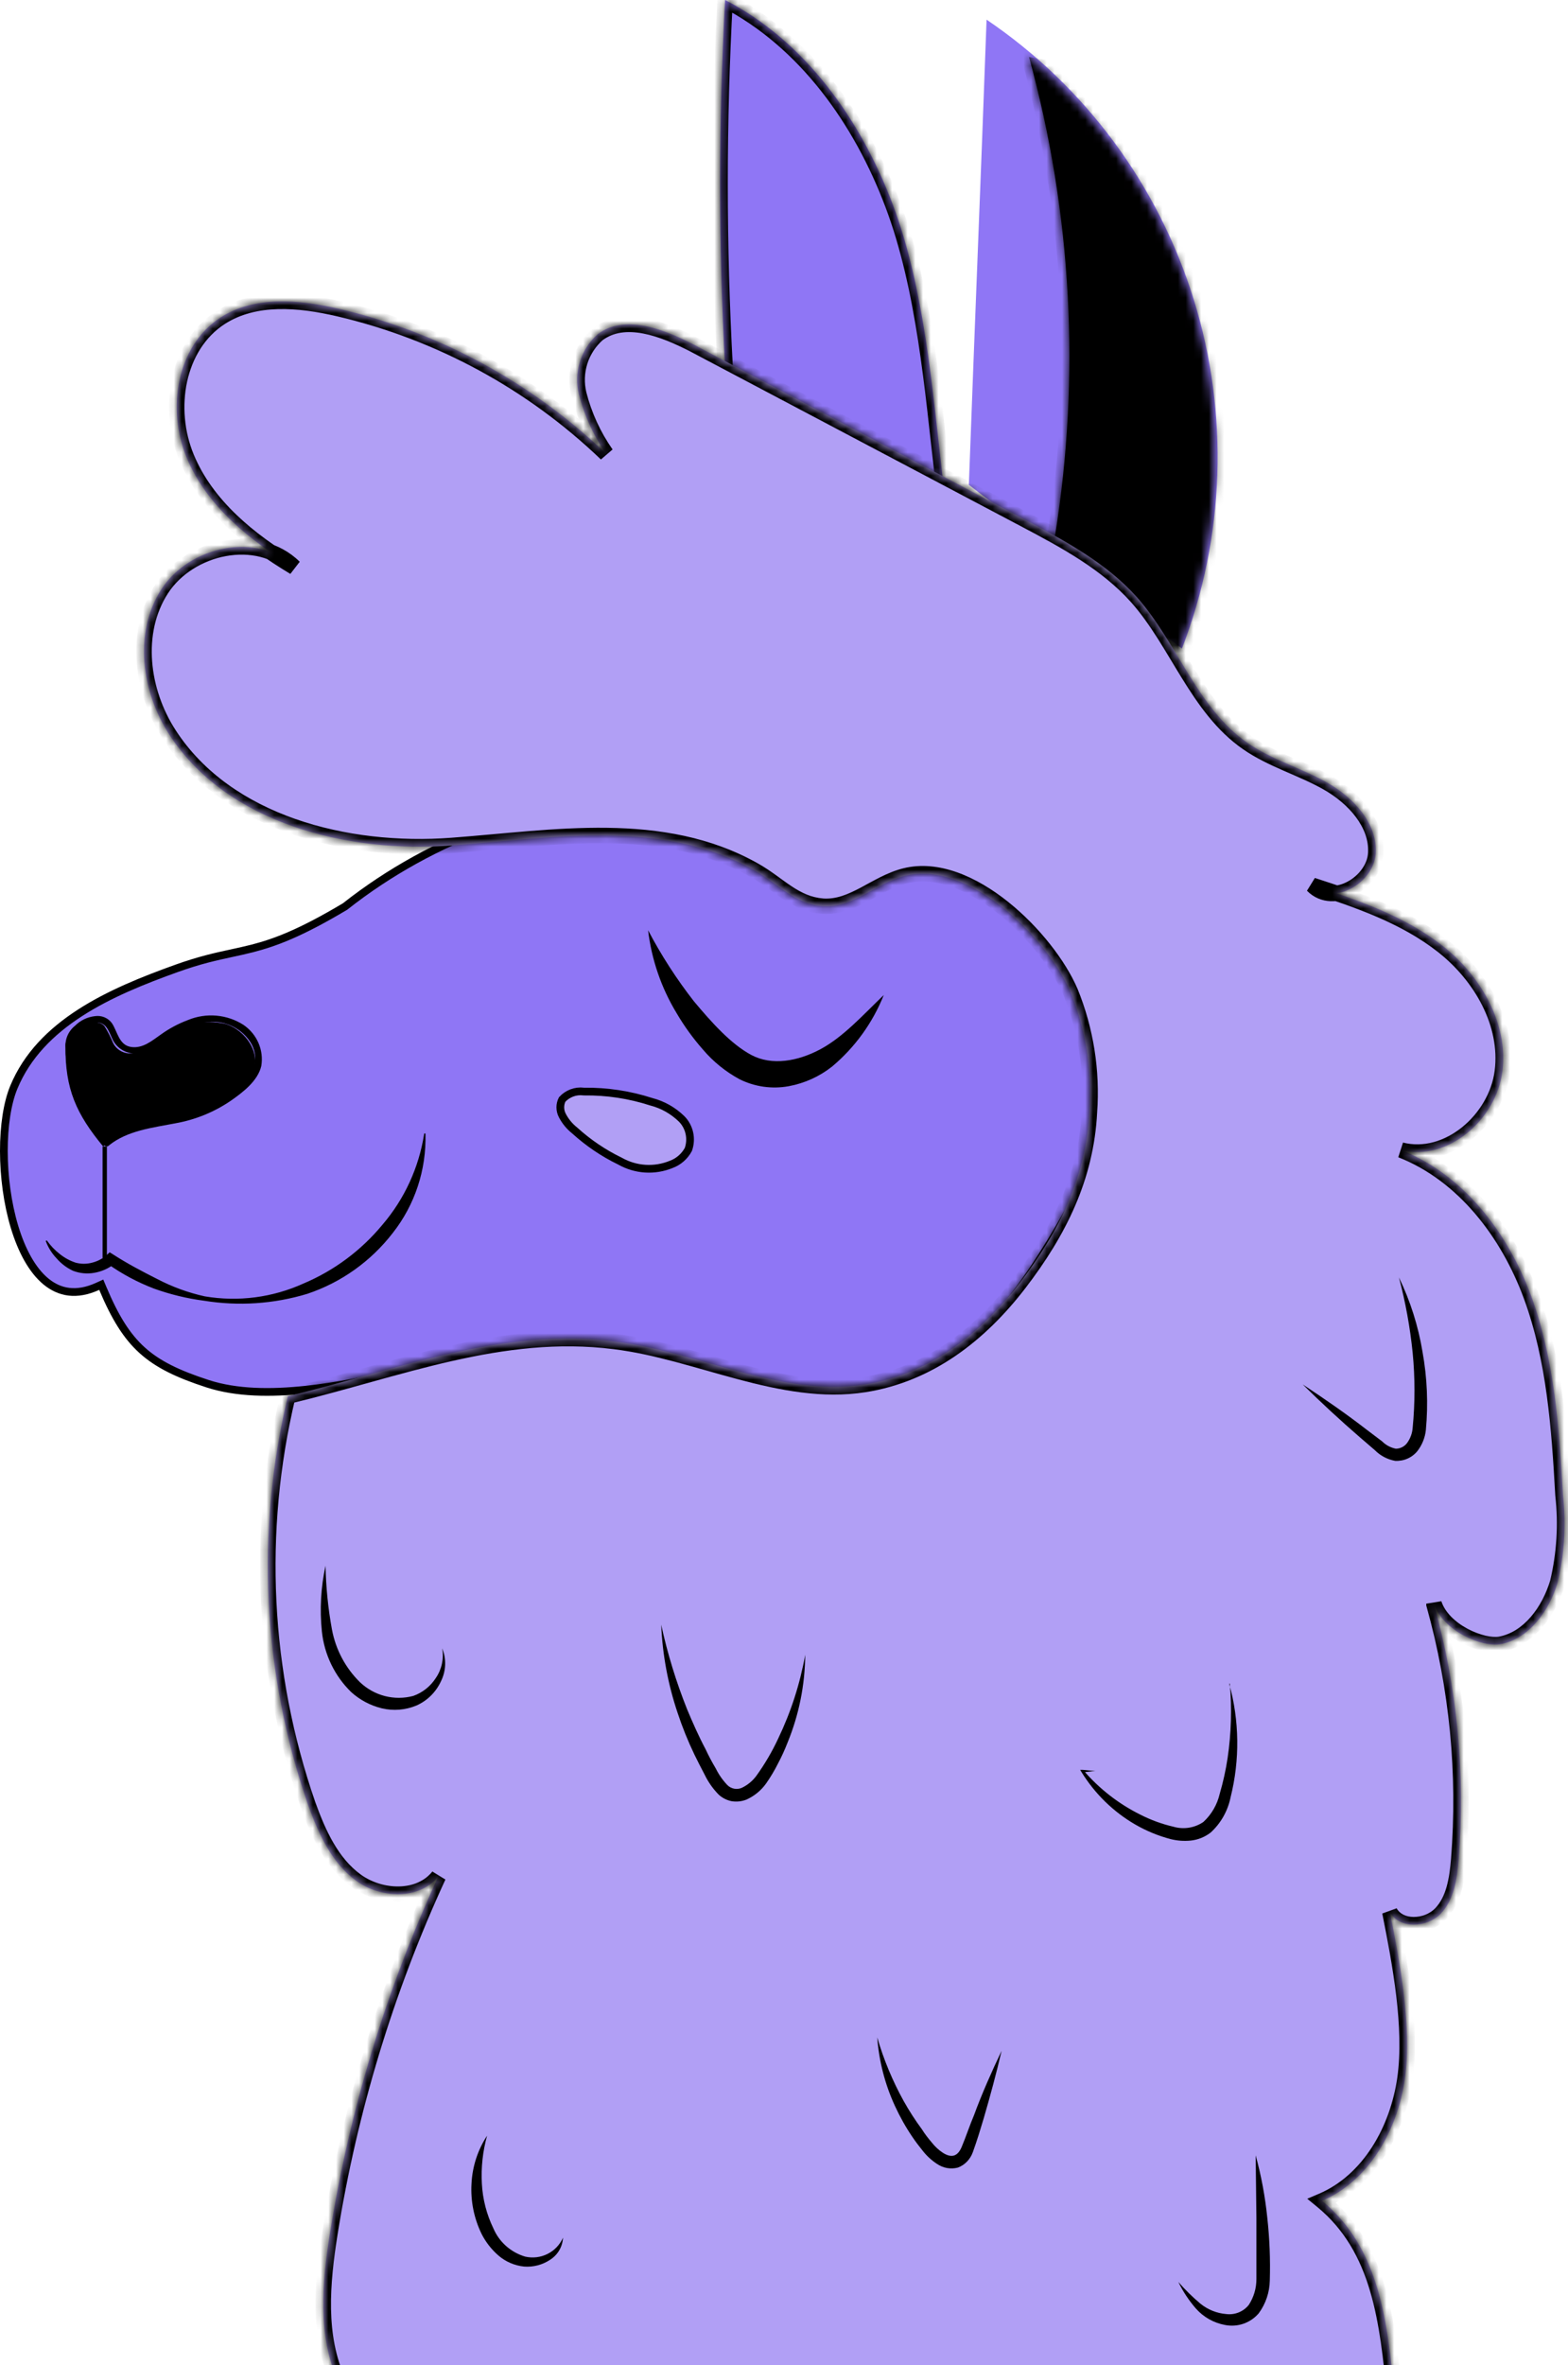 <svg width="203" height="306" viewBox="0 0 203 306" fill="none" xmlns="http://www.w3.org/2000/svg">
<path d="M44.698 117.255L44.673 117.275L44.645 117.292C38.906 120.712 35.614 121.941 32.652 122.702C31.738 122.936 30.869 123.124 29.98 123.316C27.98 123.747 25.87 124.202 22.882 125.272C14.174 128.387 5.223 132.39 1.789 140.662C0.942 142.702 0.496 145.672 0.5 148.926C0.504 152.172 0.957 155.655 1.873 158.702C2.794 161.763 4.162 164.321 5.953 165.792C6.841 166.521 7.828 166.981 8.922 167.112C10.016 167.243 11.252 167.049 12.64 166.417L13.108 166.204L13.308 166.678C14.883 170.416 16.387 172.865 18.414 174.692C20.442 176.521 23.037 177.764 26.87 179.01C30.629 180.231 35.06 180.268 39.575 179.786C43.52 179.365 47.487 178.554 51.082 177.818C51.599 177.712 52.108 177.608 52.608 177.507C53.35 177.357 54.094 177.204 54.84 177.05C62.042 175.57 69.408 174.056 76.799 174.678C81.7 175.091 86.585 176.441 91.389 177.768C92.948 178.199 94.499 178.627 96.039 179.021C102.363 180.636 108.551 181.677 114.679 180.06C124.764 177.388 131.642 168.16 137.022 159.02C141.364 151.603 145.279 143.456 144.265 135.125C143.059 125.299 135.204 117.392 126.555 112.198L126.554 112.197C101.698 97.172 67.509 99.273 44.698 117.255Z" fill="#8F76F5" stroke="black"/>
<path d="M114.416 128.729C111.725 131.315 109.183 134.144 106.237 135.728C103.29 137.312 99.927 137.895 97.277 136.487C94.627 135.079 92.097 132.235 89.838 129.541C87.591 126.662 85.606 123.585 83.905 120.349C84.357 124.153 85.618 127.815 87.604 131.084C88.583 132.752 89.718 134.321 90.995 135.769C92.323 137.335 93.928 138.638 95.73 139.614C97.707 140.603 99.948 140.921 102.12 140.521C104.161 140.143 106.081 139.275 107.716 137.989C110.678 135.509 112.98 132.327 114.416 128.729Z" fill="black"/>
<path d="M5.938 160.594C6.251 161.416 6.724 162.167 7.33 162.8C7.917 163.479 8.639 164.025 9.45 164.402C10.329 164.74 11.282 164.83 12.207 164.665C13.156 164.503 14.05 164.106 14.809 163.509H13.95C15.801 164.821 17.807 165.893 19.921 166.7C22.027 167.459 24.207 167.987 26.425 168.276C30.888 168.998 35.455 168.693 39.784 167.383C44.165 165.921 48.018 163.179 50.854 159.504C53.712 155.872 55.209 151.338 55.081 146.701C55.078 146.679 55.067 146.658 55.05 146.644C55.034 146.629 55.012 146.622 54.99 146.622C54.99 146.622 54.925 146.622 54.912 146.701C54.235 151.04 52.37 155.102 49.527 158.427C46.776 161.759 43.268 164.372 39.303 166.044C35.297 167.863 30.848 168.444 26.516 167.711C24.381 167.242 22.317 166.492 20.377 165.479C18.425 164.494 16.474 163.47 14.666 162.301L14.198 162.012L13.82 162.354C13.281 162.835 12.634 163.178 11.934 163.352C11.231 163.542 10.491 163.542 9.788 163.352C9.053 163.108 8.366 162.734 7.759 162.249C7.117 161.754 6.551 161.165 6.081 160.502C6.064 160.488 6.044 160.481 6.022 160.481C6.001 160.481 5.98 160.488 5.964 160.502C5.95 160.512 5.94 160.527 5.935 160.544C5.931 160.56 5.932 160.578 5.938 160.594Z" fill="black"/>
<path d="M13.56 162.725C13.56 157.97 13.56 153.093 13.56 148.317" stroke="black" stroke-width="0.561" stroke-miterlimit="10"/>
<path d="M13.417 148.265C16.515 145.66 21.227 145.829 25.139 144.566C27.515 143.811 31.707 141.089 32.721 138.875C33.869 136.374 31.88 133.288 29.197 132.467C27.818 132.146 26.383 132.13 24.997 132.421C23.61 132.711 22.309 133.301 21.187 134.147C20.15 134.976 18.988 135.643 17.743 136.127C17.163 136.343 16.521 136.339 15.945 136.114C15.368 135.89 14.9 135.462 14.632 134.916C14.329 134.175 13.963 133.46 13.538 132.78C12.937 131.985 11.215 132.142 10.4 132.78C9.586 133.418 8.491 134.199 8.478 135.189C8.398 140.919 9.906 144.136 13.351 148.317" fill="black"/>
<path d="M13.486 147.578C17.129 144.663 22.03 145.249 26.168 143.505C28.088 142.704 29.84 141.566 31.337 140.149C32.09 139.519 32.651 138.7 32.958 137.781C33.178 136.751 32.976 135.678 32.395 134.789C31.733 133.783 30.759 133.006 29.614 132.571C28.468 132.137 27.21 132.066 26.021 132.37C24.754 132.632 23.543 133.107 22.445 133.774C21.427 134.493 20.372 135.162 19.285 135.778C18.886 136.034 18.435 136.2 17.962 136.266C17.49 136.331 17.008 136.295 16.552 136.158C16.096 136.021 15.678 135.787 15.326 135.474C14.974 135.161 14.697 134.776 14.517 134.347C14.049 133.332 13.741 132.213 12.388 132.292C11.843 132.372 11.323 132.565 10.861 132.856C10.399 133.148 10.006 133.532 9.71 133.983C9.379 134.64 9.271 135.382 9.401 136.103C9.401 136.715 9.402 137.404 9.549 137.95C9.683 139.125 9.952 140.282 10.352 141.398C11.245 143.655 12.531 145.745 14.156 147.578C14.504 147.994 13.888 148.592 13.54 148.176C12.029 146.43 10.78 144.486 9.83 142.4C8.936 140.228 8.482 137.909 8.491 135.57C8.437 135.029 8.522 134.484 8.736 133.982C8.951 133.481 9.29 133.039 9.723 132.695C10.406 132.006 11.315 131.568 12.294 131.459C12.711 131.397 13.138 131.449 13.526 131.61C13.914 131.771 14.248 132.034 14.49 132.37C15.213 133.449 15.388 135.18 16.928 135.44C18.468 135.7 19.713 134.607 20.785 133.866C21.881 133.073 23.084 132.429 24.36 131.953C25.516 131.477 26.775 131.286 28.025 131.397C29.275 131.508 30.477 131.918 31.525 132.591C32.384 133.178 33.056 133.989 33.463 134.93C33.871 135.871 33.997 136.904 33.828 137.912C33.373 139.837 31.471 141.294 29.904 142.387C27.747 143.866 25.284 144.869 22.686 145.327C19.74 145.899 16.512 146.25 14.115 148.176C13.687 148.514 13.071 147.929 13.499 147.578H13.486Z" fill="black"/>
<path d="M153.018 83.905C158.604 69.463 159.142 53.531 154.544 38.739C149.946 23.947 140.486 11.179 127.726 2.543C127.009 22.463 126.163 42.803 125.433 62.723" fill="#8F76F5"/>
<mask id="path-8-inside-1_137_3331" fill="white">
<path d="M122.043 61.869C120.71 50.343 119.671 37.29 115.565 26.421C111.46 15.553 104.275 5.369 93.877 0C93.011 15.818 93.011 31.67 93.877 47.487"/>
</mask>
<path d="M122.043 61.869C120.71 50.343 119.671 37.29 115.565 26.421C111.46 15.553 104.275 5.369 93.877 0C93.011 15.818 93.011 31.67 93.877 47.487" fill="#8F76F5"/>
<path d="M93.877 0L92.879 -0.055L92.963 -1.597L94.336 -0.889L93.877 0ZM121.05 61.984C119.709 50.388 118.68 37.497 114.63 26.775L116.501 26.068C120.662 37.083 121.712 50.297 123.037 61.754L121.05 61.984ZM114.63 26.775C110.579 16.051 103.526 6.108 93.419 0.889L94.336 -0.889C105.023 4.629 112.34 15.054 116.501 26.068L114.63 26.775ZM94.876 0.055C94.011 15.836 94.011 31.651 94.876 47.433L92.879 47.542C92.01 31.688 92.01 15.799 92.879 -0.055L94.876 0.055Z" fill="black" mask="url(#path-8-inside-1_137_3331)"/>
<mask id="mask0_137_3331" style="mask-type:luminance" maskUnits="userSpaceOnUse" x="125" y="2" width="33" height="83">
<path d="M152.591 84.656C158.235 70.028 158.849 53.938 154.336 38.922C149.656 24.177 140.135 11.443 127.316 2.782L125.138 62.465" fill="white"/>
</mask>
<g mask="url(#mask0_137_3331)">
<mask id="path-11-inside-2_137_3331" fill="white">
<path d="M136.581 69.354C139.916 48.693 138.771 27.555 133.221 7.375L177.196 15.065L165.386 95.522L139.035 84.931L136.515 69.354"/>
</mask>
<path d="M136.581 69.354C139.916 48.693 138.771 27.555 133.221 7.375L177.196 15.065L165.386 95.522L139.035 84.931L136.515 69.354" fill="black"/>
<path d="M133.221 7.375L132.257 7.64L131.839 6.118L133.394 6.39L133.221 7.375ZM177.196 15.065L177.369 14.08L178.327 14.248L178.186 15.21L177.196 15.065ZM165.386 95.522L166.375 95.667L166.191 96.923L165.013 96.45L165.386 95.522ZM139.035 84.931L138.662 85.859L138.138 85.649L138.048 85.091L139.035 84.931ZM135.594 69.195C138.906 48.675 137.768 27.682 132.257 7.64L134.186 7.11C139.773 27.428 140.926 48.71 137.568 69.514L135.594 69.195ZM133.394 6.39L177.369 14.08L177.024 16.05L133.049 8.36L133.394 6.39ZM178.186 15.21L166.375 95.667L164.396 95.376L176.207 14.92L178.186 15.21ZM165.013 96.45L138.662 85.859L139.408 84.004L165.759 94.594L165.013 96.45ZM138.048 85.091L135.528 69.514L137.502 69.195L140.022 84.772L138.048 85.091Z" fill="black" mask="url(#path-11-inside-2_137_3331)"/>
</g>
<mask id="path-13-inside-3_137_3331" fill="white">
<path d="M46.125 382.933C44.159 386.002 38.968 384.953 36.949 381.884C34.931 378.814 33.095 373.082 33.659 369.488C36.87 349.367 47.397 331.856 59.771 315.709C53.82 318.332 46.558 314.095 43.818 308.166C41.078 302.238 41.694 295.364 42.717 288.911C45.27 272.952 49.994 257.417 56.756 242.739C54.318 245.822 49.284 245.625 46.112 243.316C42.94 241.008 41.222 237.204 39.885 233.505C33.982 216.493 33.072 198.144 37.264 180.631C51.683 177.168 64.87 171.711 79.538 173.548C90.314 174.859 101.18 180.801 111.903 179.122C120.253 177.811 126.873 172.669 131.985 166.005C137.098 159.342 140.611 152.311 141.043 143.877C141.43 138.566 140.586 133.238 138.579 128.307C135.603 121.382 125.47 111.255 117.199 113.301C113.358 114.246 110.448 117.499 106.516 117.236C102.858 116.948 100.853 114.39 97.667 112.593C85.765 105.877 71.765 108.382 58.499 109.379C44.88 110.402 29.399 106.507 21.94 95.069C18.296 89.494 17.286 81.808 20.904 76.22C24.522 70.632 33.37 68.717 38.103 73.387C32.309 69.924 26.738 65.424 24.155 59.181C21.573 52.937 22.844 44.752 28.573 41.067C33.004 38.22 38.758 38.758 43.883 39.952C56.89 42.995 68.842 49.477 78.49 58.722C76.847 56.379 75.643 53.757 74.937 50.983C74.602 49.59 74.653 48.132 75.085 46.766C75.517 45.399 76.314 44.177 77.389 43.231C80.889 40.607 85.87 42.562 89.75 44.542L132.615 67.182C137.858 69.95 143.219 72.823 147.178 77.243C152.421 83.159 154.964 91.567 161.479 96.092C164.665 98.309 168.492 99.358 171.861 101.273C175.23 103.188 178.324 106.52 178.114 110.363C177.904 114.206 172.635 117.302 169.921 114.535C175.872 116.463 181.928 118.548 186.818 122.405C191.707 126.261 195.299 132.426 194.499 138.643C193.7 144.861 187.408 150.317 181.391 148.783C189.492 151.957 195.247 159.525 198.248 167.71C201.25 175.895 201.866 184.762 202.351 193.42C202.779 197.205 202.543 201.035 201.657 204.74C200.569 208.373 197.973 212.032 194.237 212.715C191.943 213.134 186.844 211.075 185.651 207.468V207.573C188.655 218.294 189.738 229.463 188.85 240.562C188.64 243.08 188.247 245.809 186.49 247.606C184.734 249.403 181.168 249.6 179.936 247.357C181.247 253.915 182.833 262.323 181.889 268.921C180.945 275.519 177.275 282.116 171.153 284.727C178.651 290.878 179.634 300.401 180.565 310.042C181.496 319.683 182.335 329.364 176.148 336.814"/>
</mask>
<path d="M46.125 382.933C44.159 386.002 38.968 384.953 36.949 381.884C34.931 378.814 33.095 373.082 33.659 369.488C36.87 349.367 47.397 331.856 59.771 315.709C53.82 318.332 46.558 314.095 43.818 308.166C41.078 302.238 41.694 295.364 42.717 288.911C45.27 272.952 49.994 257.417 56.756 242.739C54.318 245.822 49.284 245.625 46.112 243.316C42.94 241.008 41.222 237.204 39.885 233.505C33.982 216.493 33.072 198.144 37.264 180.631C51.683 177.168 64.87 171.711 79.538 173.548C90.314 174.859 101.18 180.801 111.903 179.122C120.253 177.811 126.873 172.669 131.985 166.005C137.098 159.342 140.611 152.311 141.043 143.877C141.43 138.566 140.586 133.238 138.579 128.307C135.603 121.382 125.47 111.255 117.199 113.301C113.358 114.246 110.448 117.499 106.516 117.236C102.858 116.948 100.853 114.39 97.667 112.593C85.765 105.877 71.765 108.382 58.499 109.379C44.88 110.402 29.399 106.507 21.94 95.069C18.296 89.494 17.286 81.808 20.904 76.22C24.522 70.632 33.37 68.717 38.103 73.387C32.309 69.924 26.738 65.424 24.155 59.181C21.573 52.937 22.844 44.752 28.573 41.067C33.004 38.22 38.758 38.758 43.883 39.952C56.89 42.995 68.842 49.477 78.49 58.722C76.847 56.379 75.643 53.757 74.937 50.983C74.602 49.59 74.653 48.132 75.085 46.766C75.517 45.399 76.314 44.177 77.389 43.231C80.889 40.607 85.87 42.562 89.75 44.542L132.615 67.182C137.858 69.95 143.219 72.823 147.178 77.243C152.421 83.159 154.964 91.567 161.479 96.092C164.665 98.309 168.492 99.358 171.861 101.273C175.23 103.188 178.324 106.52 178.114 110.363C177.904 114.206 172.635 117.302 169.921 114.535C175.872 116.463 181.928 118.548 186.818 122.405C191.707 126.261 195.299 132.426 194.499 138.643C193.7 144.861 187.408 150.317 181.391 148.783C189.492 151.957 195.247 159.525 198.248 167.71C201.25 175.895 201.866 184.762 202.351 193.42C202.779 197.205 202.543 201.035 201.657 204.74C200.569 208.373 197.973 212.032 194.237 212.715C191.943 213.134 186.844 211.075 185.651 207.468V207.573C188.655 218.294 189.738 229.463 188.85 240.562C188.64 243.08 188.247 245.809 186.49 247.606C184.734 249.403 181.168 249.6 179.936 247.357C181.247 253.915 182.833 262.323 181.889 268.921C180.945 275.519 177.275 282.116 171.153 284.727C178.651 290.878 179.634 300.401 180.565 310.042C181.496 319.683 182.335 329.364 176.148 336.814" fill="#B19FF5"/>
<path d="M33.659 369.488L32.671 369.333L32.671 369.33L33.659 369.488ZM59.771 315.709L59.367 314.794L60.565 316.317L59.771 315.709ZM42.717 288.911L41.729 288.754L41.729 288.753L42.717 288.911ZM56.756 242.739L55.972 242.119L57.664 243.158L56.756 242.739ZM39.885 233.505L38.945 233.845L38.941 233.833L39.885 233.505ZM37.264 180.631L36.291 180.398L36.434 179.801L37.03 179.658L37.264 180.631ZM79.538 173.548L79.418 174.54L79.414 174.54L79.538 173.548ZM111.903 179.122L112.058 180.11L112.058 180.11L111.903 179.122ZM141.043 143.877L140.044 143.826L140.045 143.815L140.046 143.804L141.043 143.877ZM138.579 128.307L139.498 127.913L139.501 127.921L139.505 127.93L138.579 128.307ZM117.199 113.301L117.439 114.272L117.438 114.272L117.199 113.301ZM106.516 117.236L106.449 118.234L106.437 118.233L106.516 117.236ZM97.667 112.593L97.176 113.464L97.176 113.464L97.667 112.593ZM58.499 109.379L58.574 110.377L58.574 110.377L58.499 109.379ZM21.94 95.069L22.777 94.522L22.777 94.523L21.94 95.069ZM38.103 73.387L38.805 72.675L37.59 74.245L38.103 73.387ZM28.573 41.067L28.032 40.226L28.032 40.225L28.573 41.067ZM43.883 39.952L44.11 38.978L44.111 38.978L43.883 39.952ZM78.49 58.722L79.308 58.148L77.798 59.444L78.49 58.722ZM74.937 50.983L73.968 51.229L73.965 51.217L74.937 50.983ZM77.389 43.231L76.728 42.48L76.757 42.454L76.789 42.431L77.389 43.231ZM89.75 44.542L90.204 43.652L90.217 43.658L89.75 44.542ZM132.615 67.182L132.148 68.067L132.147 68.067L132.615 67.182ZM147.178 77.243L147.923 76.576L147.926 76.58L147.178 77.243ZM161.479 96.092L162.05 95.271L162.051 95.271L161.479 96.092ZM169.921 114.535L169.207 115.235L170.229 113.583L169.921 114.535ZM181.391 148.783L181.026 149.714L181.638 147.814L181.391 148.783ZM202.351 193.42L201.358 193.532L201.354 193.504L201.353 193.476L202.351 193.42ZM201.657 204.74L202.629 204.973L202.623 205L202.615 205.027L201.657 204.74ZM194.237 212.715L194.057 211.731L194.058 211.731L194.237 212.715ZM185.651 207.468H184.651L186.601 207.154L185.651 207.468ZM185.651 207.573L184.688 207.843L184.651 207.71V207.573H185.651ZM188.85 240.562L189.847 240.642L189.846 240.645L188.85 240.562ZM179.936 247.357L178.955 247.553L180.812 246.875L179.936 247.357ZM171.153 284.727L170.519 285.5L169.244 284.454L170.761 283.807L171.153 284.727ZM46.967 383.472C45.705 385.442 43.458 385.999 41.412 385.7C39.372 385.402 37.3 384.236 36.114 382.433L37.785 381.334C38.617 382.6 40.15 383.494 41.701 383.721C43.248 383.947 44.578 383.493 45.283 382.394L46.967 383.472ZM36.114 382.433C35.036 380.794 34.035 378.495 33.373 376.155C32.716 373.829 32.357 371.336 32.671 369.333L34.647 369.643C34.397 371.234 34.674 373.405 35.298 375.61C35.917 377.802 36.844 379.903 37.785 381.334L36.114 382.433ZM32.671 369.33C35.922 348.965 46.567 331.294 58.977 315.1L60.565 316.317C48.226 332.417 37.819 349.769 34.646 369.646L32.671 369.33ZM60.174 316.624C56.86 318.085 53.237 317.609 50.138 316.036C47.042 314.466 44.377 311.761 42.91 308.586L44.726 307.747C45.998 310.501 48.335 312.879 51.042 314.253C53.746 315.625 56.73 315.956 59.367 314.794L60.174 316.624ZM42.91 308.586C40.032 302.356 40.707 295.208 41.729 288.754L43.704 289.067C42.682 295.521 42.125 302.119 44.726 307.747L42.91 308.586ZM41.729 288.753C44.297 272.704 49.047 257.081 55.848 242.321L57.664 243.158C50.94 257.753 46.243 273.2 43.704 289.069L41.729 288.753ZM57.54 243.36C56.094 245.188 53.913 245.996 51.733 246.049C49.559 246.102 47.291 245.411 45.523 244.125L46.7 242.508C48.105 243.53 49.94 244.092 51.685 244.05C53.425 244.008 54.98 243.373 55.972 242.119L57.54 243.36ZM45.523 244.125C42.084 241.622 40.285 237.551 38.945 233.845L40.826 233.165C42.16 236.857 43.795 240.394 46.7 242.508L45.523 244.125ZM38.941 233.833C32.974 216.64 32.055 198.097 36.291 180.398L38.236 180.863C34.089 198.191 34.989 216.345 40.83 233.177L38.941 233.833ZM37.03 179.658C40.614 178.797 44.123 177.812 47.622 176.841C51.114 175.872 54.594 174.916 58.087 174.126C65.077 172.546 72.168 171.617 79.663 172.555L79.414 174.54C72.241 173.642 65.404 174.523 58.528 176.077C55.089 176.855 51.652 177.798 48.157 178.768C44.669 179.737 41.123 180.732 37.497 181.603L37.03 179.658ZM79.659 172.555C85.139 173.222 90.68 175.073 95.998 176.49C101.381 177.924 106.606 178.939 111.748 178.134L112.058 180.11C106.477 180.984 100.908 179.868 95.483 178.423C89.993 176.96 84.713 175.185 79.418 174.54L79.659 172.555ZM111.748 178.134C119.761 176.876 126.176 171.935 131.192 165.397L132.779 166.614C127.57 173.403 120.745 178.746 112.058 180.11L111.748 178.134ZM131.192 165.397C136.231 158.829 139.626 151.989 140.044 143.826L142.042 143.928C141.595 152.634 137.964 159.855 132.779 166.614L131.192 165.397ZM140.046 143.804C140.421 138.647 139.602 133.473 137.653 128.684L139.505 127.93C141.571 133.004 142.438 138.486 142.04 143.95L140.046 143.804ZM137.66 128.702C136.247 125.413 133.082 121.276 129.251 118.222C125.389 115.141 121.114 113.363 117.439 114.272L116.959 112.331C121.555 111.193 126.483 113.455 130.498 116.658C134.546 119.886 137.935 124.276 139.498 127.913L137.66 128.702ZM117.438 114.272C115.673 114.706 114.146 115.661 112.359 116.605C110.638 117.515 108.713 118.385 106.449 118.234L106.582 116.239C108.25 116.35 109.747 115.724 111.424 114.837C113.036 113.985 114.884 112.841 116.96 112.33L117.438 114.272ZM106.437 118.233C104.369 118.07 102.787 117.26 101.362 116.314C100.663 115.85 99.967 115.329 99.297 114.849C98.613 114.359 97.925 113.887 97.176 113.464L98.159 111.722C99.003 112.198 99.76 112.72 100.462 113.224C101.178 113.737 101.809 114.21 102.467 114.647C103.755 115.501 105.005 116.114 106.594 116.239L106.437 118.233ZM97.176 113.464C91.424 110.219 85.134 109.181 78.581 109.094C71.994 109.006 65.28 109.873 58.574 110.377L58.424 108.382C64.984 107.889 71.903 107.005 78.608 107.094C85.347 107.184 92.008 108.252 98.159 111.722L97.176 113.464ZM58.574 110.377C44.799 111.411 28.853 107.501 21.102 95.615L22.777 94.523C29.944 105.513 44.96 109.394 58.424 108.382L58.574 110.377ZM21.103 95.616C17.311 89.815 16.171 81.69 20.065 75.676L21.744 76.763C18.402 81.925 19.28 89.173 22.777 94.522L21.103 95.616ZM20.065 75.676C22.043 72.621 25.416 70.609 28.906 69.973C32.4 69.336 36.153 70.058 38.805 72.675L37.4 74.098C35.32 72.046 32.283 71.39 29.265 71.94C26.244 72.491 23.384 74.23 21.744 76.763L20.065 75.676ZM37.59 74.245C31.741 70.749 25.939 66.111 23.231 59.563L25.079 58.799C27.536 64.738 32.876 69.098 38.616 72.528L37.59 74.245ZM23.231 59.563C20.527 53.025 21.772 44.253 28.032 40.226L29.114 41.908C23.917 45.252 22.619 52.849 25.079 58.799L23.231 59.563ZM28.032 40.225C32.835 37.14 38.958 37.778 44.11 38.978L43.657 40.925C38.558 39.738 33.172 39.301 29.113 41.908L28.032 40.225ZM44.111 38.978C57.293 42.062 69.405 48.631 79.182 58L77.798 59.444C68.279 50.323 56.488 43.928 43.656 40.925L44.111 38.978ZM77.671 59.296C75.958 56.854 74.704 54.12 73.968 51.229L75.906 50.736C76.582 53.393 77.735 55.904 79.308 58.148L77.671 59.296ZM73.965 51.217C73.587 49.647 73.645 48.004 74.132 46.464L76.038 47.067C75.661 48.26 75.617 49.533 75.91 50.749L73.965 51.217ZM74.132 46.464C74.618 44.925 75.516 43.547 76.728 42.48L78.049 43.981C77.111 44.807 76.416 45.874 76.038 47.067L74.132 46.464ZM76.789 42.431C78.846 40.889 81.29 40.74 83.612 41.177C85.925 41.613 88.244 42.651 90.204 43.652L89.295 45.433C87.375 44.453 85.264 43.524 83.242 43.143C81.228 42.764 79.431 42.95 77.988 44.031L76.789 42.431ZM90.217 43.658L133.082 66.298L132.147 68.067L89.283 45.427L90.217 43.658ZM133.081 66.298C138.3 69.052 143.825 72.001 147.923 76.576L146.433 77.91C142.613 73.644 137.416 70.848 132.148 68.067L133.081 66.298ZM147.926 76.58C150.623 79.622 152.639 83.323 154.702 86.663C156.799 90.056 158.974 93.134 162.05 95.271L160.909 96.913C157.47 94.525 155.116 91.136 153.001 87.715C150.854 84.24 148.976 80.779 146.43 77.906L147.926 76.58ZM162.051 95.271C163.557 96.319 165.232 97.103 167.003 97.88C168.749 98.645 170.613 99.413 172.355 100.404L171.367 102.143C169.74 101.218 168.006 100.504 166.2 99.712C164.419 98.931 162.587 98.082 160.908 96.913L162.051 95.271ZM172.355 100.404C175.833 102.381 179.354 105.996 179.112 110.418L177.115 110.309C177.293 107.044 174.627 103.996 171.367 102.143L172.355 100.404ZM179.112 110.418C178.984 112.771 177.338 114.778 175.431 115.808C173.523 116.838 170.991 117.054 169.207 115.235L170.635 113.834C171.565 114.783 173.025 114.834 174.481 114.048C175.94 113.261 177.034 111.799 177.115 110.309L179.112 110.418ZM170.229 113.583C176.165 115.506 182.388 117.637 187.437 121.62L186.199 123.19C181.469 119.46 175.58 117.419 169.613 115.486L170.229 113.583ZM187.437 121.62C192.501 125.614 196.35 132.094 195.491 138.771L193.508 138.516C194.248 132.758 190.913 126.908 186.199 123.19L187.437 121.62ZM195.491 138.771C195.055 142.161 193.134 145.305 190.528 147.399C187.92 149.496 184.527 150.615 181.144 149.752L181.638 147.814C184.272 148.485 187.033 147.643 189.275 145.841C191.52 144.036 193.144 141.343 193.508 138.516L195.491 138.771ZM181.756 147.852C190.209 151.164 196.124 159.013 199.187 167.366L197.31 168.055C194.369 160.038 188.775 152.75 181.026 149.714L181.756 147.852ZM199.187 167.366C202.247 175.71 202.866 184.72 203.35 193.364L201.353 193.476C200.867 184.804 200.253 176.08 197.31 168.055L199.187 167.366ZM203.345 193.307C203.785 197.208 203.543 201.155 202.629 204.973L200.684 204.507C201.544 200.915 201.772 197.201 201.358 193.532L203.345 193.307ZM202.615 205.027C201.483 208.805 198.701 212.916 194.417 213.698L194.058 211.731C197.246 211.149 199.654 207.941 200.699 204.453L202.615 205.027ZM194.417 213.698C192.957 213.965 190.869 213.449 189.06 212.483C187.23 211.506 185.41 209.924 184.702 207.782L186.601 207.154C187.085 208.619 188.412 209.87 190.002 210.719C191.615 211.58 193.224 211.883 194.057 211.731L194.417 213.698ZM186.651 207.468V207.573H184.651V207.468H186.651ZM186.614 207.303C189.65 218.138 190.744 229.425 189.847 240.642L187.853 240.482C188.732 229.501 187.66 218.45 184.688 207.843L186.614 207.303ZM189.846 240.645C189.639 243.132 189.244 246.219 187.205 248.305L185.775 246.907C187.25 245.398 187.641 243.028 187.853 240.479L189.846 240.645ZM187.205 248.305C186.117 249.418 184.516 250.004 183.011 249.996C181.5 249.988 179.9 249.368 179.059 247.838L180.812 246.875C181.204 247.588 182.003 247.991 183.022 247.996C184.047 248.001 185.107 247.59 185.775 246.907L187.205 248.305ZM180.917 247.161C182.22 253.68 183.852 262.264 182.879 269.062L180.899 268.779C181.814 262.382 180.274 254.15 178.955 247.553L180.917 247.161ZM182.879 269.062C181.905 275.871 178.097 282.853 171.546 285.647L170.761 283.807C176.453 281.38 179.985 275.166 180.899 268.779L182.879 269.062ZM171.788 283.954C179.659 290.412 180.638 300.395 181.56 309.946L179.57 310.138C178.63 300.407 177.643 291.345 170.519 285.5L171.788 283.954ZM181.56 309.946C182.482 319.497 183.414 329.629 176.917 337.453L175.378 336.175C181.256 329.098 180.509 319.869 179.57 310.138L181.56 309.946Z" fill="black" mask="url(#path-13-inside-3_137_3331)"/>
<path d="M80.246 150.206L80.26 150.213L80.273 150.22C81.281 150.789 82.398 151.12 83.543 151.192C84.687 151.264 85.834 151.074 86.901 150.637L86.909 150.633L86.917 150.63C87.848 150.286 88.631 149.604 89.117 148.706C89.355 148.035 89.402 147.307 89.251 146.609C89.098 145.901 88.748 145.256 88.248 144.753C87.151 143.684 85.809 142.924 84.35 142.545L84.336 142.541L84.322 142.537C81.508 141.626 78.573 141.181 75.624 141.218L75.59 141.218L75.556 141.214C75.039 141.149 74.514 141.212 74.025 141.398C73.554 141.577 73.128 141.865 72.78 142.242C72.622 142.554 72.54 142.902 72.54 143.256C72.54 143.63 72.632 143.997 72.807 144.322L72.807 144.322L72.809 144.327C73.198 145.072 73.734 145.722 74.381 146.235L74.394 146.245L74.406 146.257C76.163 147.851 78.129 149.181 80.246 150.206Z" fill="#B19FF5" stroke="black"/>
<path d="M181.114 165.267C181.962 168.462 182.555 171.715 182.888 174.999C183.204 178.236 183.204 181.495 182.888 184.732C182.836 185.42 182.595 186.083 182.192 186.65C182.027 186.884 181.807 187.076 181.551 187.21C181.295 187.344 181.011 187.417 180.72 187.422C180.04 187.289 179.417 186.957 178.933 186.469L176.923 184.95C174.295 182.916 171.483 180.972 168.657 179.106C171.058 181.475 173.528 183.757 176.069 185.954L177.987 187.602C178.695 188.322 179.613 188.807 180.615 188.992C181.169 189.024 181.723 188.924 182.229 188.699C182.735 188.475 183.178 188.134 183.519 187.705C184.119 186.92 184.492 185.99 184.597 185.015C184.915 181.634 184.769 178.226 184.163 174.883C183.614 171.554 182.588 168.316 181.114 165.267Z" fill="black"/>
<path d="M159.217 217.814C159.498 221.018 159.403 224.244 158.933 227.425C158.698 228.989 158.357 230.535 157.914 232.052C157.588 233.467 156.845 234.746 155.786 235.717C155.221 236.097 154.583 236.348 153.916 236.452C153.248 236.557 152.566 236.513 151.916 236.324C150.437 235.981 149.003 235.459 147.646 234.768C144.837 233.378 142.328 231.428 140.267 229.033L140.138 229.297L141.815 229.099C141.26 229.099 140.693 228.993 140.138 228.967H139.842L140.009 229.244C141.749 232.066 144.147 234.404 146.988 236.047C148.431 236.879 149.975 237.513 151.58 237.932C152.424 238.141 153.296 238.203 154.16 238.116C155.097 238.016 155.99 237.657 156.74 237.075C158.059 235.873 158.963 234.269 159.32 232.5C160.528 227.678 160.465 222.616 159.14 217.827L159.217 217.814Z" fill="black"/>
<path d="M162.564 278.836L162.659 286.9C162.659 289.588 162.659 292.276 162.659 294.857C162.662 296.039 162.318 297.197 161.67 298.19C161.329 298.616 160.884 298.949 160.376 299.156C159.869 299.363 159.316 299.437 158.771 299.372C157.54 299.274 156.368 298.805 155.412 298.028C154.387 297.168 153.431 296.229 152.554 295.22C153.154 296.455 153.915 297.607 154.816 298.647C155.798 299.76 157.13 300.513 158.595 300.784C159.392 300.942 160.216 300.885 160.983 300.621C161.75 300.356 162.431 299.893 162.957 299.279C163.863 298.047 164.364 296.569 164.393 295.045C164.476 292.326 164.367 289.604 164.068 286.9C163.79 284.175 163.287 281.478 162.564 278.836Z" fill="black"/>
<path d="M129.671 265.316C128.403 267.988 127.135 270.819 126.108 273.624C125.538 274.96 125.03 276.509 124.498 277.764C123.965 279.02 123.154 279.194 122.076 278.512C121.528 278.153 121.04 277.702 120.631 277.177C120.162 276.629 119.718 276.055 119.363 275.481C118.498 274.312 117.706 273.085 116.992 271.808C115.554 269.213 114.406 266.452 113.568 263.58C113.8 266.662 114.579 269.67 115.863 272.449C116.505 273.85 117.26 275.191 118.12 276.456C118.539 277.083 119.008 277.684 119.49 278.285C120.006 278.936 120.618 279.496 121.303 279.942C121.699 280.214 122.145 280.398 122.612 280.481C123.079 280.563 123.557 280.543 124.016 280.422C124.46 280.256 124.863 279.989 125.199 279.641C125.534 279.292 125.792 278.871 125.956 278.405C126.514 276.856 126.92 275.507 127.363 274.025C128.188 271.193 128.986 268.268 129.671 265.316Z" fill="black"/>
<path d="M104.246 214.079C103.577 217.832 102.399 221.481 100.743 224.928C99.955 226.619 99.007 228.234 97.912 229.751C97.421 230.415 96.769 230.948 96.016 231.303C95.707 231.431 95.366 231.465 95.037 231.401C94.709 231.336 94.407 231.176 94.172 230.941C93.563 230.305 93.057 229.581 92.671 228.795C92.184 227.98 91.736 227.139 91.355 226.312C90.459 224.63 89.695 222.898 88.958 221.139C87.536 217.584 86.413 213.921 85.6 210.186C85.767 214.062 86.481 217.896 87.72 221.579C88.33 223.429 89.06 225.239 89.906 226.997C90.327 227.876 90.788 228.743 91.223 229.583C91.682 230.536 92.296 231.41 93.04 232.169C93.51 232.603 94.093 232.899 94.725 233.023C95.369 233.127 96.029 233.055 96.635 232.816C97.661 232.354 98.544 231.631 99.189 230.721C99.766 229.897 100.28 229.032 100.73 228.135C101.191 227.267 101.6 226.373 101.954 225.458C103.44 221.84 104.217 217.979 104.246 214.079Z" fill="black"/>
<path d="M72.887 289.493C72.491 290.4 71.786 291.142 70.895 291.589C70.004 292.037 68.982 292.162 68.007 291.944C67.09 291.675 66.244 291.209 65.531 290.579C64.817 289.949 64.255 289.171 63.882 288.3C62.998 286.481 62.489 284.508 62.384 282.493C62.27 280.404 62.498 278.31 63.06 276.293C61.847 278.148 61.152 280.287 61.044 282.493C60.911 284.754 61.367 287.011 62.37 289.047C62.907 290.092 63.64 291.027 64.532 291.8C65.462 292.603 66.62 293.101 67.848 293.228C69.055 293.32 70.257 293.001 71.256 292.324C71.735 292.013 72.133 291.594 72.416 291.102C72.7 290.61 72.861 290.058 72.887 289.493Z" fill="black"/>
<path d="M57.248 213.245C57.367 213.91 57.354 214.592 57.212 215.252C57.069 215.912 56.8 216.537 56.418 217.091C55.726 218.167 54.702 218.98 53.506 219.402C52.3 219.725 51.034 219.731 49.826 219.42C48.618 219.109 47.508 218.492 46.6 217.626C44.728 215.788 43.462 213.409 42.976 210.813C42.477 208.089 42.199 205.329 42.146 202.558C41.538 205.346 41.378 208.214 41.671 211.054C41.983 214.044 43.327 216.826 45.467 218.908C46.595 219.925 47.953 220.645 49.42 221.005C50.919 221.362 52.49 221.236 53.914 220.645C55.315 220.025 56.444 218.909 57.09 217.506C57.417 216.849 57.601 216.128 57.628 215.392C57.655 214.657 57.526 213.925 57.248 213.245Z" fill="black"/>
</svg>
